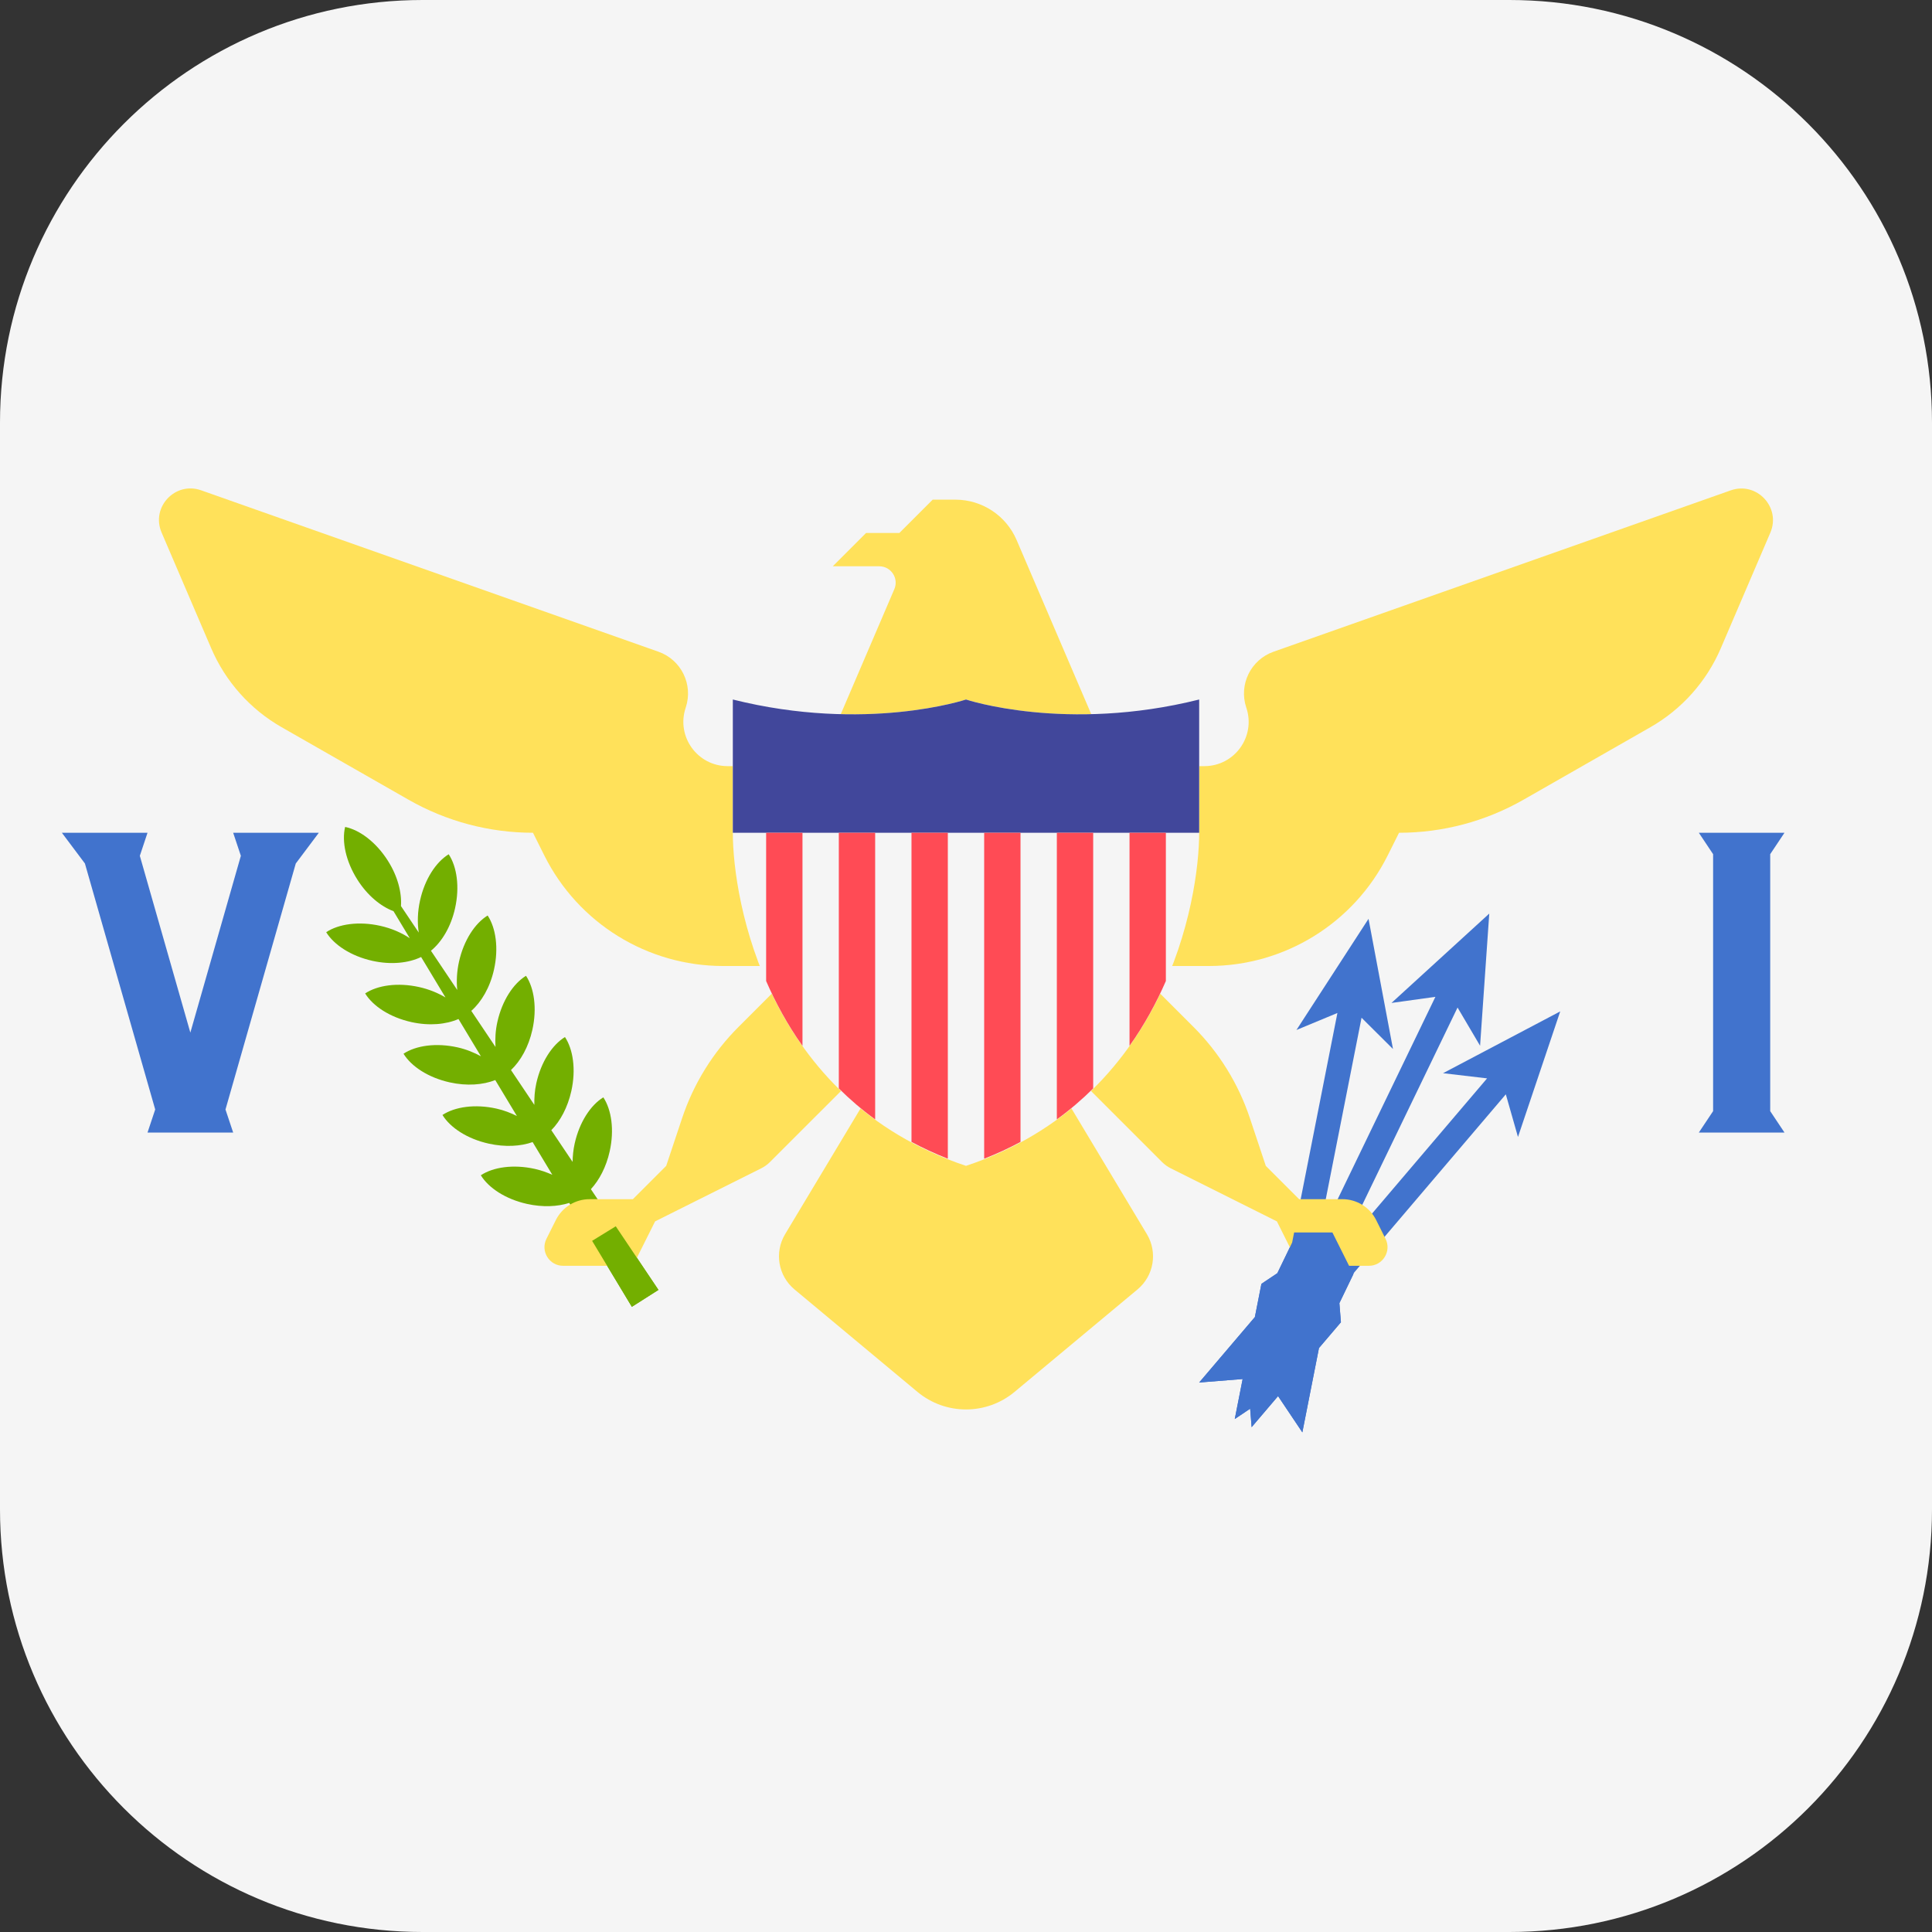 <svg xmlns="http://www.w3.org/2000/svg" xmlns:xlink="http://www.w3.org/1999/xlink" version="1.1" id="Layer_1" x="0px" y="0px" viewBox="0 0 512 512" style="enable-background:new 0 0 512 512;" xml:space="preserve"><rect x="0" y="0" width="512" height="512" fill="#333333" stroke="none"/><path style="fill:#F5F5F5;" d="M512,400V112C512,50.144,461.856,0,400,0H112C50.152,0,0.013,50.131,0,111.976v288.048  C0.013,461.869,50.152,512,112,512h288C461.856,512,512,461.856,512,400z"/><polygon style="fill:#4173CD;" points="399.058,290.006 402.28,301.309 413.477,268.033 382.42,284.407 394.093,285.78   356.819,329.578 356.495,328.65 386.266,267.007 392.236,277.131 394.671,242.107 368.754,265.79 380.395,264.172 350.625,325.815   349.696,326.138 360.825,269.714 369.158,278.002 362.673,243.498 343.572,272.956 354.428,268.452 342.429,329.292   338.511,337.404 334.29,340.234 332.554,349.037 317.793,366.382 329.316,365.454 327.226,376.054 331.302,373.321 331.695,378.212   338.698,369.984 345.135,379.586 349.542,357.241 355.357,350.409 354.95,345.343 358.867,337.231 "/><path style="fill:#73AF00;" d="M130.919,256.928c1.266-5.692,0.481-11.024-1.687-14.309c-3.356,2.056-6.327,6.553-7.593,12.244  c-0.586,2.636-0.691,5.172-0.464,7.486l-6.97-10.391c2.838-2.314,5.281-6.277,6.39-11.261c1.266-5.692,0.481-11.024-1.687-14.309  c-3.356,2.056-6.327,6.553-7.593,12.244c-0.674,3.032-0.732,5.932-0.343,8.505l-4.712-7.024c0.236-3.568-0.859-7.906-3.489-12.041  c-3.13-4.92-7.455-8.135-11.311-8.925c-0.92,3.827,0.16,9.108,3.289,14.027c2.659,4.181,6.172,7.027,9.537,8.303l4.318,7.168  c-2.166-1.443-4.818-2.621-7.85-3.295c-5.691-1.266-11.024-0.481-14.309,1.687c2.056,3.356,6.553,6.327,12.245,7.593  c4.985,1.109,9.609,0.576,12.909-1.014l6.457,10.718c-2-1.187-4.341-2.167-6.978-2.754c-5.692-1.266-11.024-0.481-14.309,1.687  c2.056,3.356,6.553,6.327,12.245,7.593c4.772,1.061,9.214,0.617,12.486-0.811l5.945,9.868c-1.838-0.992-3.884-1.843-6.202-2.358  c-5.692-1.266-11.024-0.481-14.309,1.687c2.056,3.356,6.553,6.327,12.245,7.593c4.562,1.015,8.838,0.666,12.068-0.61l5.734,9.517  c-1.647-0.806-3.42-1.513-5.414-1.957c-5.692-1.266-11.024-0.481-14.309,1.687c2.056,3.356,6.553,6.327,12.245,7.593  c4.348,0.967,8.469,0.723,11.645-0.407l5.222,8.668c-1.436-0.635-2.963-1.189-4.639-1.561c-5.691-1.266-11.024-0.481-14.309,1.687  c2.056,3.356,6.553,6.327,12.245,7.593c4.147,0.922,8.081,0.733,11.193-0.264l16.588,27.533l7.046-4.482l-17.906-26.695  c2.222-2.396,4.062-5.879,4.984-10.026c1.266-5.692,0.481-11.024-1.687-14.309c-3.356,2.056-6.327,6.553-7.593,12.244  c-0.372,1.675-0.518,3.293-0.553,4.862l-5.636-8.403c2.369-2.398,4.337-6.027,5.304-10.375c1.266-5.691,0.481-11.024-1.687-14.309  c-3.356,2.056-6.327,6.553-7.593,12.244c-0.443,1.994-0.554,3.899-0.523,5.732l-6.189-9.226c2.525-2.385,4.654-6.111,5.668-10.672  c1.266-5.692,0.481-11.024-1.687-14.309c-3.356,2.056-6.327,6.553-7.593,12.244c-0.516,2.317-0.613,4.531-0.493,6.616l-6.417-9.567  C127.574,265.535,129.858,261.699,130.919,256.928z"/><g>	<path style="fill:#FFE15A;" d="M203.035,256l-8.827-52.965h-1.366c-8.014,0-13.672-7.851-11.138-15.453l0.028-0.085   c2.025-6.075-1.192-12.653-7.231-14.784l-121.208-42.78c-6.87-2.425-13.341,4.484-10.471,11.181l13.144,30.669   c3.781,8.823,10.336,16.173,18.671,20.936l33.623,19.213c10.044,5.739,21.411,8.758,32.979,8.758h0.003l3.016,6.032   C153.229,244.665,171.569,256,191.631,256H203.035z"/>	<path style="fill:#FFE15A;" d="M308.966,256l8.828-52.965h1.366c8.014,0,13.672-7.851,11.138-15.453l-0.028-0.085   c-2.025-6.075,1.192-12.653,7.231-14.784l121.158-42.762c6.889-2.432,13.377,4.497,10.499,11.212l-13.123,30.621   c-3.781,8.823-10.336,16.173-18.671,20.936l-33.623,19.213c-10.044,5.739-21.411,8.758-32.979,8.758h-0.003l-3.016,6.032   C358.771,244.665,340.431,256,320.369,256H308.966z"/>	<path style="fill:#FFE15A;" d="M291.311,194.207l-21.897-51.093c-2.782-6.491-9.165-10.7-16.227-10.7h-6.013l-8.828,8.828h-8.828   l-8.828,8.828h12.319c3.123,0,5.229,3.193,3.999,6.064l-16.318,38.074h70.621L291.311,194.207L291.311,194.207z"/>	<path style="fill:#FFE15A;" d="M229.518,282.483L211.862,256l-16.168,16.168c-6.783,6.783-11.894,15.053-14.928,24.154   l-4.215,12.644l-8.828,8.828H156.25c-3.788,0-7.251,2.14-8.945,5.529l-2.49,4.979c-1.642,3.284,0.746,7.147,4.417,7.147h18.492   l5.885-11.77l28.144-14.072c0.849-0.424,1.623-0.983,2.294-1.654L229.518,282.483z"/>	<path style="fill:#FFE15A;" d="M282.483,282.483L300.138,256l16.168,16.168c6.783,6.783,11.894,15.053,14.928,24.154l4.215,12.644   l8.828,8.828h11.474c3.788,0,7.251,2.14,8.945,5.529l2.49,4.979c1.642,3.284-0.746,7.147-4.417,7.147h-18.492l-5.885-11.77   l-28.144-14.072c-0.849-0.424-1.623-0.983-2.294-1.654L282.483,282.483z"/>	<path style="fill:#FFE15A;" d="M229.518,291.31l-21.454,35.757c-2.894,4.824-1.842,11.037,2.48,14.639l32.579,27.15   c7.46,6.216,18.295,6.216,25.755,0l32.579-27.15c4.322-3.601,5.374-9.815,2.48-14.639l-21.454-35.757H229.518z"/></g><path style="fill:#F5F5F5;" d="M256,185.379c0,0-26.483,8.828-61.793,0c0,0,0,17.655,0,35.31s8.827,70.621,61.793,88.276  c52.965-17.655,61.793-70.621,61.793-88.276s0-35.31,0-35.31C282.483,194.207,256,185.379,256,185.379z"/><path style="fill:#41479B;" d="M256,185.379c0,0-26.483,8.828-61.793,0c0,0,0,17.655,0,35.31h123.586c0-17.655,0-35.31,0-35.31  C282.483,194.207,256,185.379,256,185.379z"/><g>	<path style="fill:#FF4B55;" d="M212.665,277.163V220.69h-9.63v39.294C205.536,265.732,208.68,271.551,212.665,277.163z"/>	<path style="fill:#FF4B55;" d="M231.925,220.69h-9.63v67.759c2.916,2.889,6.104,5.639,9.63,8.199V220.69z"/>	<path style="fill:#FF4B55;" d="M299.336,277.163c3.984-5.612,7.129-11.432,9.63-17.179V220.69h-9.63V277.163z"/>	<path style="fill:#FF4B55;" d="M251.185,220.69h-9.63v81.932c3.016,1.626,6.23,3.105,9.63,4.449V220.69z"/>	<path style="fill:#FF4B55;" d="M289.706,220.69h-9.63v75.957c3.526-2.56,6.714-5.31,9.63-8.199V220.69z"/>	<path style="fill:#FF4B55;" d="M270.445,302.622V220.69h-9.63v86.382C264.215,305.727,267.429,304.248,270.445,302.622z"/></g><polygon style="fill:#73AF00;" points="163.185,324.979 156.916,328.837 167.449,346.32 174.494,341.838 "/><g>	<polygon style="fill:#4173CD;" points="358.642,337.697 353.104,326.621 342.956,326.621 342.429,329.292 338.512,337.404    334.29,340.234 332.554,349.037 317.793,366.382 329.316,365.454 327.225,376.054 331.301,373.321 331.695,378.212    338.698,369.984 345.135,379.586 349.542,357.241 355.357,350.408 354.95,345.343  "/>	<polygon style="fill:#4173CD;" points="84.493,220.69 61.793,220.69 63.831,226.801 50.444,273.655 37.057,226.801 39.094,220.69    16.394,220.69 22.506,228.838 41.131,294.027 39.094,300.138 61.793,300.138 59.756,294.027 78.382,228.838  "/>	<polygon style="fill:#4173CD;" points="469.123,226.365 472.907,220.69 469.123,220.69 453.99,220.69 450.207,220.69    453.99,226.365 453.99,294.463 450.207,300.138 453.99,300.138 469.123,300.138 472.907,300.138 469.123,294.463  "/></g><g></g><g></g><g></g><g></g><g></g><g></g><g></g><g></g><g></g><g></g><g></g><g></g><g></g><g></g><g></g></svg>